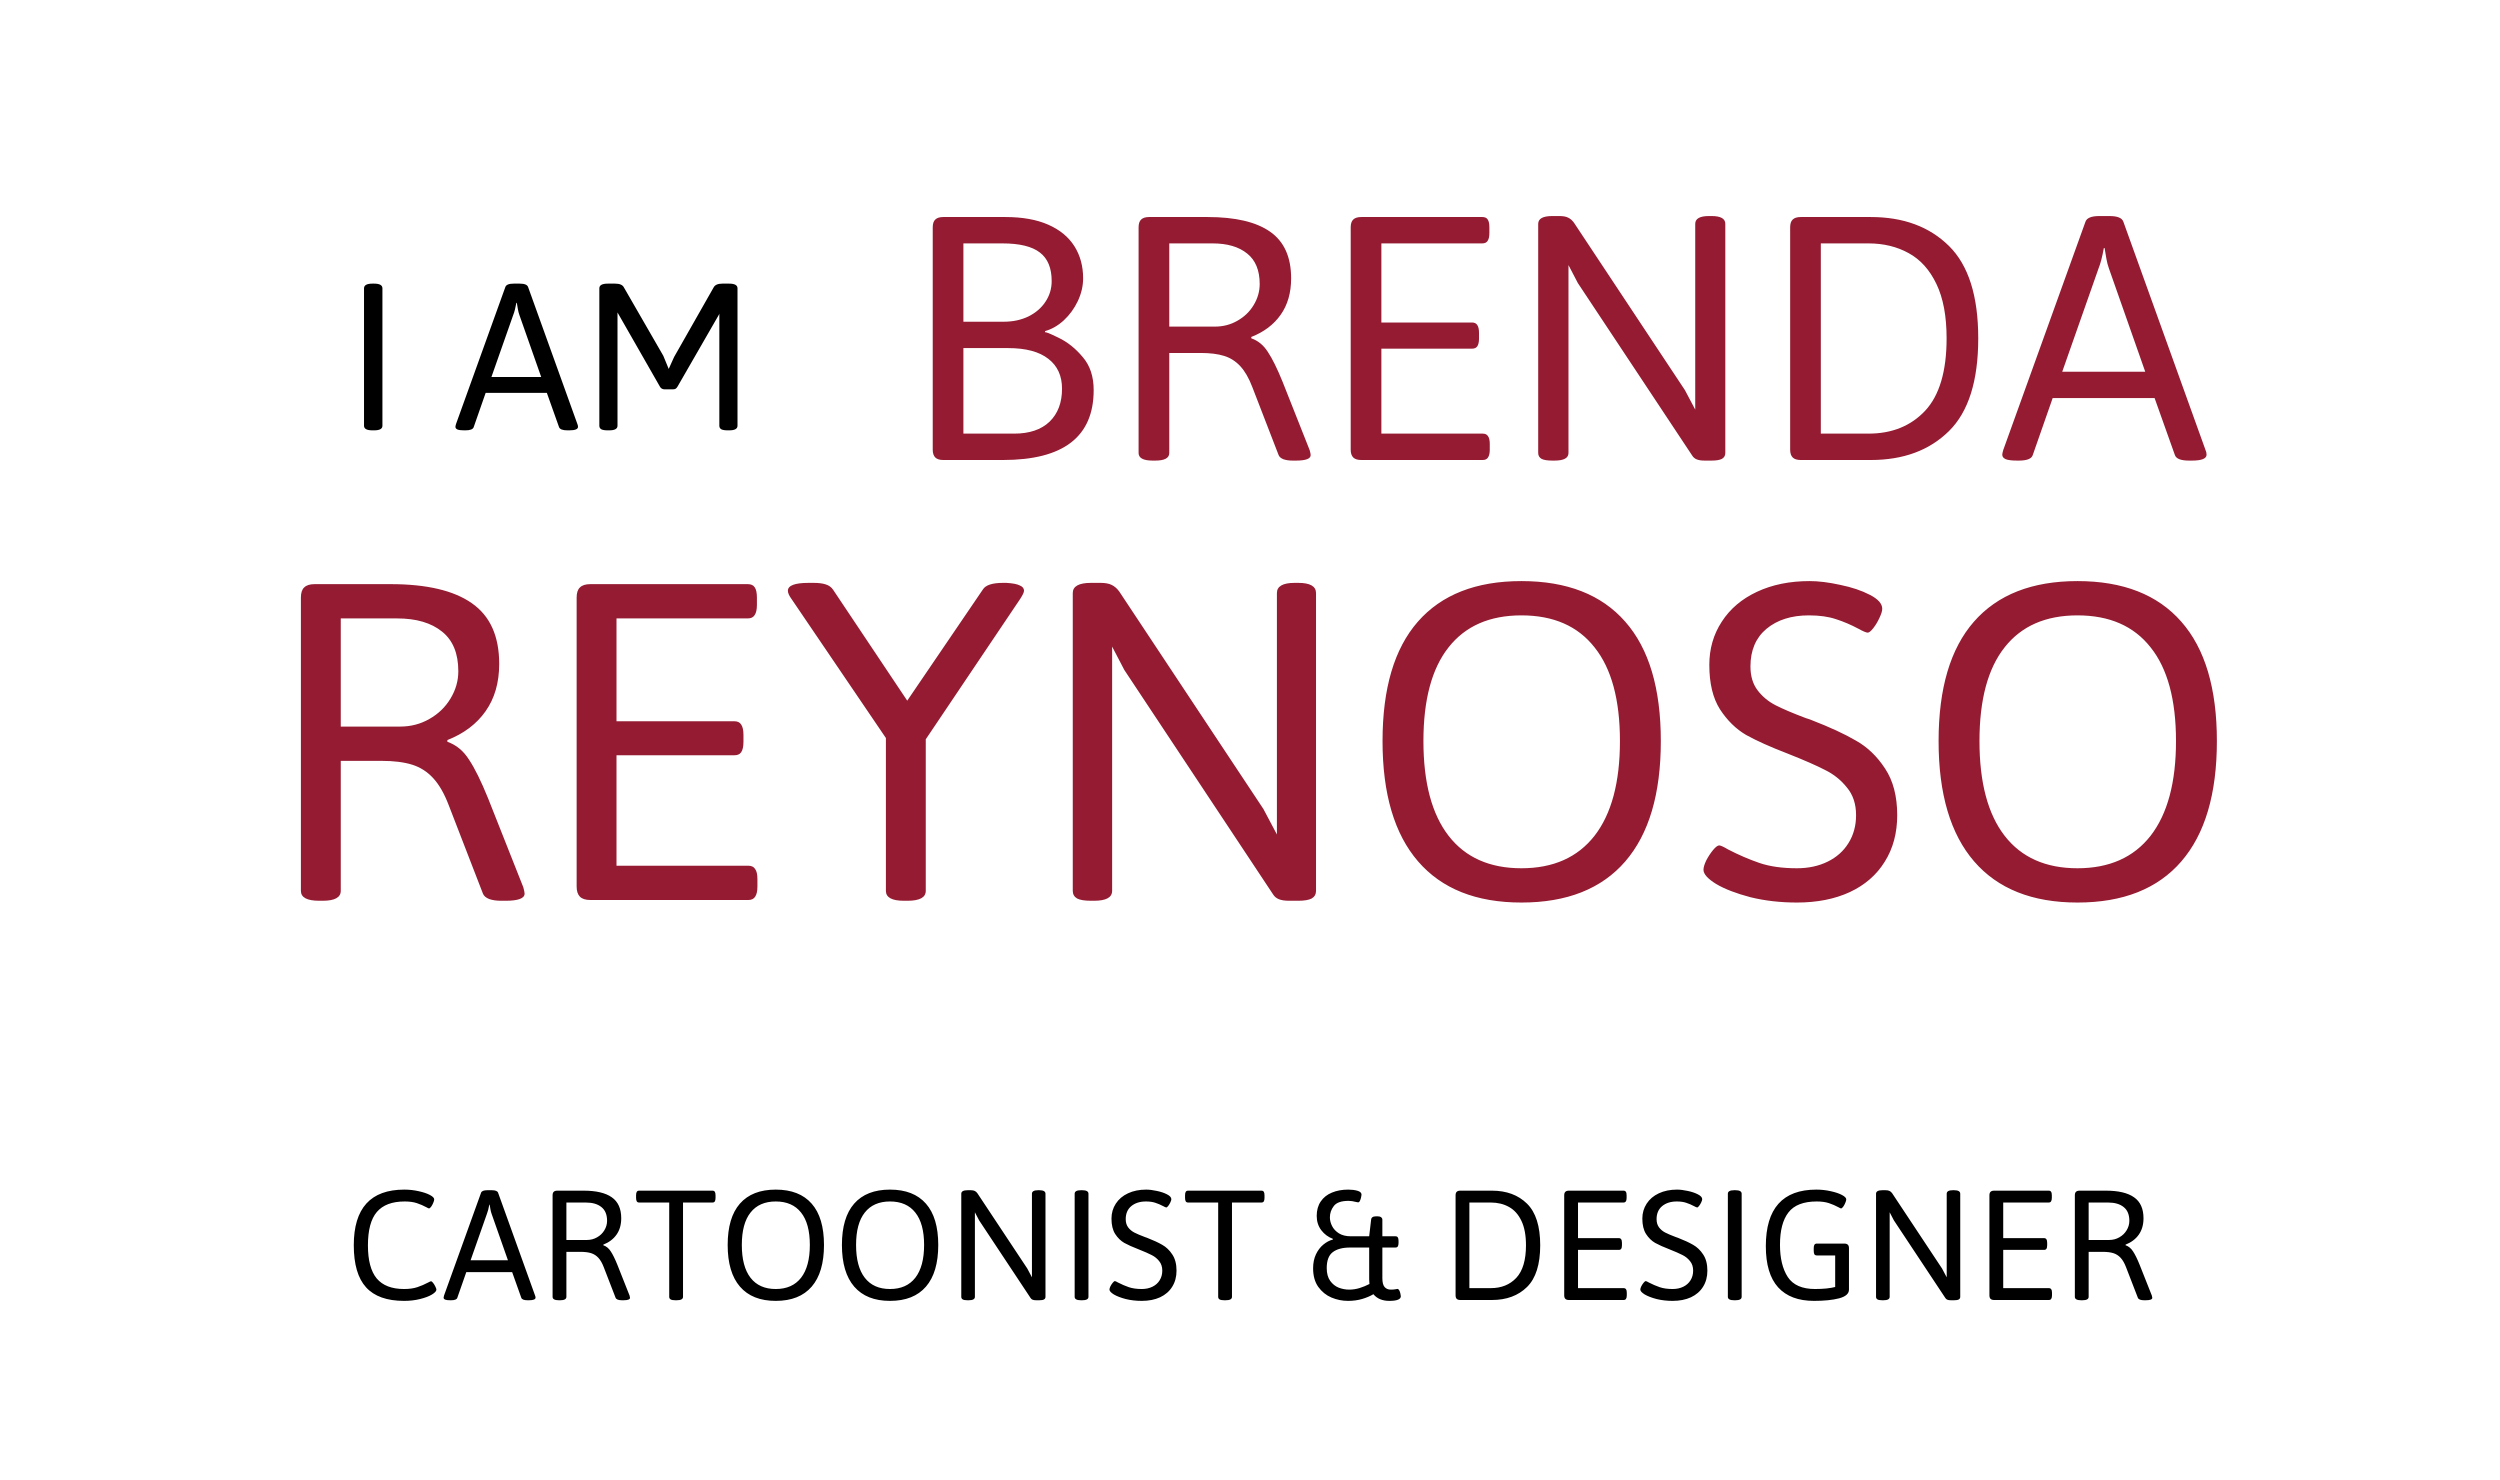 <svg width="250" height="148" viewBox="0 0 250 148" fill="none" xmlns="http://www.w3.org/2000/svg">
<path d="M37.246 43.035C36.684 43.035 36.402 42.883 36.402 42.578V28.832C36.402 28.52 36.684 28.363 37.246 28.363H37.41C37.965 28.363 38.242 28.52 38.242 28.832V42.578C38.242 42.883 37.965 43.035 37.41 43.035H37.246ZM46.434 43.035C46.121 43.035 45.895 43.008 45.754 42.953C45.613 42.891 45.543 42.801 45.543 42.684C45.543 42.629 45.562 42.535 45.602 42.402L50.535 28.703C50.613 28.477 50.891 28.363 51.367 28.363H51.977C52.453 28.363 52.73 28.477 52.809 28.703L57.742 42.414C57.781 42.5 57.801 42.59 57.801 42.684C57.801 42.918 57.508 43.035 56.922 43.035H56.746C56.262 43.035 55.98 42.926 55.902 42.707L54.684 39.285H48.566L47.371 42.707C47.301 42.926 47.023 43.035 46.539 43.035H46.434ZM54.121 37.703L51.941 31.504C51.879 31.332 51.828 31.137 51.789 30.918C51.75 30.699 51.715 30.488 51.684 30.285H51.637C51.543 30.809 51.438 31.215 51.32 31.504L49.141 37.703H54.121ZM60.777 43.035C60.48 43.035 60.266 43 60.133 42.93C60 42.852 59.934 42.734 59.934 42.578V28.832C59.934 28.52 60.215 28.363 60.777 28.363H61.516C61.977 28.363 62.27 28.492 62.395 28.75L66.332 35.582L66.871 36.895L67.41 35.699L71.359 28.75C71.492 28.492 71.781 28.363 72.227 28.363H72.918C73.473 28.363 73.75 28.52 73.75 28.832V42.578C73.75 42.883 73.473 43.035 72.918 43.035H72.777C72.481 43.035 72.266 43 72.133 42.93C72 42.852 71.934 42.734 71.934 42.578V31.363L71.898 31.457L67.75 38.664C67.695 38.758 67.633 38.828 67.562 38.875C67.492 38.914 67.402 38.934 67.293 38.934H66.461C66.25 38.934 66.094 38.844 65.992 38.664L61.75 31.246V42.578C61.75 42.883 61.473 43.035 60.918 43.035H60.777Z" fill="black"/>
<path d="M94.328 46C93.963 46 93.697 45.915 93.527 45.746C93.358 45.577 93.273 45.316 93.273 44.965V22.738C93.273 22.374 93.358 22.113 93.527 21.957C93.697 21.788 93.963 21.703 94.328 21.703H100.539C102.232 21.703 103.658 21.957 104.816 22.465C105.975 22.973 106.848 23.689 107.434 24.613C108.02 25.538 108.312 26.612 108.312 27.836C108.312 28.591 108.137 29.346 107.785 30.102C107.434 30.844 106.965 31.488 106.379 32.035C105.793 32.569 105.168 32.927 104.504 33.109V33.246C104.504 33.155 104.953 33.331 105.852 33.773C106.75 34.203 107.557 34.848 108.273 35.707C109.003 36.553 109.367 37.654 109.367 39.008C109.367 43.669 106.346 46 100.305 46H94.328ZM100.383 32.172C101.294 32.172 102.115 31.996 102.844 31.645C103.573 31.28 104.139 30.792 104.543 30.18C104.96 29.555 105.168 28.865 105.168 28.109C105.168 26.807 104.777 25.857 103.996 25.258C103.215 24.646 101.965 24.34 100.246 24.34H96.34V32.172H100.383ZM101.418 43.363C102.941 43.363 104.12 42.966 104.953 42.172C105.786 41.365 106.203 40.264 106.203 38.871C106.203 37.582 105.747 36.586 104.836 35.883C103.924 35.167 102.583 34.809 100.812 34.809H96.34V43.363H101.418ZM115.266 46.059C114.328 46.059 113.859 45.805 113.859 45.297V22.738C113.859 22.374 113.944 22.113 114.113 21.957C114.283 21.788 114.549 21.703 114.914 21.703H120.754C123.527 21.703 125.611 22.191 127.004 23.168C128.41 24.145 129.113 25.701 129.113 27.836C129.113 29.281 128.762 30.499 128.059 31.488C127.368 32.465 126.392 33.2 125.129 33.695V33.832C125.806 34.066 126.359 34.522 126.789 35.199C127.232 35.863 127.72 36.853 128.254 38.168L130.969 45.023C131.034 45.258 131.066 45.421 131.066 45.512C131.066 45.876 130.578 46.059 129.602 46.059H129.25C128.898 46.059 128.592 46.013 128.332 45.922C128.085 45.818 127.928 45.681 127.863 45.512L125.227 38.695C124.888 37.81 124.491 37.12 124.035 36.625C123.579 36.13 123.039 35.785 122.414 35.59C121.789 35.395 121.001 35.297 120.051 35.297H116.926V45.297C116.926 45.805 116.464 46.059 115.539 46.059H115.266ZM121.496 32.66C122.316 32.66 123.065 32.465 123.742 32.074C124.432 31.684 124.973 31.163 125.363 30.512C125.767 29.848 125.969 29.145 125.969 28.402C125.969 27.035 125.552 26.02 124.719 25.355C123.885 24.678 122.733 24.34 121.262 24.34H116.926V32.66H121.496ZM136.125 46C135.76 46 135.493 45.915 135.324 45.746C135.155 45.577 135.07 45.316 135.07 44.965V22.738C135.07 22.374 135.155 22.113 135.324 21.957C135.493 21.788 135.76 21.703 136.125 21.703H148.234C148.482 21.703 148.658 21.781 148.762 21.938C148.879 22.094 148.938 22.361 148.938 22.738V23.305C148.938 23.656 148.879 23.917 148.762 24.086C148.658 24.255 148.482 24.34 148.234 24.34H138.137V32.25H147.199C147.447 32.25 147.622 32.335 147.727 32.504C147.844 32.673 147.902 32.94 147.902 33.305V33.832C147.902 34.197 147.844 34.464 147.727 34.633C147.622 34.789 147.447 34.867 147.199 34.867H138.137V43.363H148.273C148.521 43.363 148.697 43.448 148.801 43.617C148.918 43.773 148.977 44.034 148.977 44.398V44.965C148.977 45.316 148.918 45.577 148.801 45.746C148.697 45.915 148.521 46 148.273 46H136.125ZM155.227 46.059C154.732 46.059 154.374 46 154.152 45.883C153.931 45.753 153.82 45.557 153.82 45.297V22.387C153.82 21.866 154.289 21.605 155.227 21.605H155.949C156.314 21.605 156.6 21.658 156.809 21.762C157.03 21.866 157.225 22.035 157.395 22.27L168.488 39.008L169.523 40.961V22.387C169.523 21.866 169.979 21.605 170.891 21.605H171.164C172.076 21.605 172.531 21.866 172.531 22.387V45.297C172.531 45.557 172.421 45.753 172.199 45.883C171.978 46 171.633 46.059 171.164 46.059H170.461C170.135 46.059 169.875 46.02 169.68 45.941C169.484 45.863 169.335 45.74 169.23 45.57L157.785 28.305L156.848 26.508V45.297C156.848 45.805 156.385 46.059 155.461 46.059H155.227ZM180.07 46C179.706 46 179.439 45.915 179.27 45.746C179.1 45.577 179.016 45.316 179.016 44.965V22.738C179.016 22.374 179.1 22.113 179.27 21.957C179.439 21.788 179.706 21.703 180.07 21.703H187.082C190.337 21.703 192.941 22.667 194.895 24.594C196.848 26.521 197.824 29.6 197.824 33.832C197.824 38.09 196.848 41.182 194.895 43.109C192.941 45.036 190.337 46 187.082 46H180.07ZM186.848 43.363C189.191 43.363 191.079 42.602 192.512 41.078C193.944 39.542 194.66 37.126 194.66 33.832C194.66 31.619 194.322 29.809 193.645 28.402C192.967 26.983 192.043 25.954 190.871 25.316C189.699 24.665 188.358 24.34 186.848 24.34H182.082V43.363H186.848ZM201.711 46.059C201.19 46.059 200.812 46.013 200.578 45.922C200.344 45.818 200.227 45.668 200.227 45.473C200.227 45.382 200.259 45.225 200.324 45.004L208.547 22.172C208.677 21.794 209.139 21.605 209.934 21.605H210.949C211.743 21.605 212.206 21.794 212.336 22.172L220.559 45.023C220.624 45.167 220.656 45.316 220.656 45.473C220.656 45.863 220.168 46.059 219.191 46.059H218.898C218.091 46.059 217.622 45.876 217.492 45.512L215.461 39.809H205.266L203.273 45.512C203.156 45.876 202.694 46.059 201.887 46.059H201.711ZM214.523 37.172L210.891 26.84C210.786 26.553 210.702 26.228 210.637 25.863C210.572 25.499 210.513 25.147 210.461 24.809H210.383C210.227 25.681 210.051 26.358 209.855 26.84L206.223 37.172H214.523Z" fill="#941B31"/>
<path d="M31.918 90.076C30.699 90.076 30.09 89.746 30.09 89.086V59.76C30.09 59.286 30.2 58.947 30.42 58.744C30.64 58.524 30.987 58.414 31.461 58.414H39.053C42.658 58.414 45.367 59.049 47.178 60.318C49.006 61.588 49.92 63.611 49.92 66.387C49.92 68.266 49.463 69.848 48.549 71.135C47.652 72.404 46.382 73.361 44.74 74.004V74.182C45.62 74.486 46.34 75.079 46.898 75.959C47.474 76.822 48.109 78.109 48.803 79.818L52.332 88.731C52.417 89.035 52.459 89.247 52.459 89.365C52.459 89.839 51.824 90.076 50.555 90.076H50.098C49.641 90.076 49.243 90.017 48.904 89.898C48.583 89.763 48.38 89.585 48.295 89.365L44.867 80.504C44.427 79.353 43.911 78.456 43.318 77.812C42.726 77.169 42.023 76.721 41.211 76.467C40.398 76.213 39.374 76.086 38.139 76.086H34.076V89.086C34.076 89.746 33.475 90.076 32.273 90.076H31.918ZM40.018 72.658C41.084 72.658 42.057 72.404 42.938 71.897C43.835 71.389 44.537 70.712 45.045 69.865C45.57 69.002 45.832 68.088 45.832 67.123C45.832 65.346 45.29 64.025 44.207 63.162C43.124 62.282 41.626 61.842 39.713 61.842H34.076V72.658H40.018ZM59.035 90C58.561 90 58.214 89.89 57.994 89.67C57.774 89.45 57.664 89.111 57.664 88.654V59.76C57.664 59.286 57.774 58.947 57.994 58.744C58.214 58.524 58.561 58.414 59.035 58.414H74.777C75.099 58.414 75.328 58.516 75.463 58.719C75.615 58.922 75.691 59.269 75.691 59.76V60.496C75.691 60.953 75.615 61.292 75.463 61.512C75.328 61.732 75.099 61.842 74.777 61.842H61.65V72.125H73.432C73.753 72.125 73.982 72.235 74.117 72.455C74.269 72.675 74.346 73.022 74.346 73.496V74.182C74.346 74.656 74.269 75.003 74.117 75.223C73.982 75.426 73.753 75.527 73.432 75.527H61.65V86.572H74.828C75.15 86.572 75.378 86.682 75.514 86.902C75.666 87.106 75.742 87.444 75.742 87.918V88.654C75.742 89.111 75.666 89.45 75.514 89.67C75.378 89.89 75.15 90 74.828 90H59.035ZM90.393 90.076C89.191 90.076 88.59 89.746 88.59 89.086V73.801L79.144 59.887C78.908 59.565 78.789 59.294 78.789 59.074C78.789 58.55 79.483 58.287 80.871 58.287H81.353C81.861 58.287 82.268 58.338 82.572 58.44C82.894 58.541 83.139 58.719 83.309 58.973L90.723 70.068L98.289 58.947C98.56 58.507 99.237 58.287 100.32 58.287H100.625C101.251 58.321 101.7 58.406 101.971 58.541C102.258 58.66 102.402 58.837 102.402 59.074C102.402 59.227 102.275 59.497 102.021 59.887L92.576 73.928V89.086C92.576 89.746 91.967 90.076 90.748 90.076H90.393ZM109.105 90.076C108.462 90.076 107.997 90 107.709 89.848C107.421 89.678 107.277 89.424 107.277 89.086V59.303C107.277 58.626 107.887 58.287 109.105 58.287H110.045C110.519 58.287 110.891 58.355 111.162 58.49C111.45 58.626 111.704 58.846 111.924 59.15L126.346 80.91L127.691 83.449V59.303C127.691 58.626 128.284 58.287 129.469 58.287H129.824C131.009 58.287 131.602 58.626 131.602 59.303V89.086C131.602 89.424 131.458 89.678 131.17 89.848C130.882 90 130.434 90.076 129.824 90.076H128.91C128.487 90.076 128.148 90.025 127.895 89.924C127.641 89.822 127.446 89.662 127.311 89.441L112.432 66.996L111.213 64.66V89.086C111.213 89.746 110.612 90.076 109.41 90.076H109.105ZM152.143 90.254C147.623 90.254 144.178 88.883 141.809 86.141C139.439 83.398 138.254 79.387 138.254 74.106C138.254 68.841 139.43 64.863 141.783 62.172C144.153 59.464 147.606 58.109 152.143 58.109C156.696 58.109 160.158 59.464 162.527 62.172C164.897 64.863 166.082 68.841 166.082 74.106C166.082 79.387 164.897 83.398 162.527 86.141C160.158 88.883 156.696 90.254 152.143 90.254ZM152.143 86.826C155.325 86.826 157.762 85.743 159.455 83.576C161.148 81.393 161.994 78.236 161.994 74.106C161.994 69.975 161.148 66.852 159.455 64.736C157.779 62.603 155.342 61.537 152.143 61.537C148.96 61.537 146.531 62.603 144.855 64.736C143.18 66.852 142.342 69.975 142.342 74.106C142.342 78.253 143.18 81.409 144.855 83.576C146.531 85.743 148.96 86.826 152.143 86.826ZM179.691 90.254C178.033 90.254 176.484 90.076 175.045 89.721C173.623 89.348 172.48 88.908 171.617 88.4C170.771 87.876 170.348 87.402 170.348 86.978C170.348 86.742 170.441 86.428 170.627 86.039C170.83 85.65 171.059 85.303 171.312 84.998C171.566 84.693 171.77 84.541 171.922 84.541C172.057 84.541 172.354 84.676 172.811 84.947C173.86 85.489 174.901 85.938 175.934 86.293C176.966 86.648 178.219 86.826 179.691 86.826C180.842 86.826 181.867 86.606 182.764 86.166C183.661 85.726 184.355 85.108 184.846 84.312C185.354 83.5 185.607 82.569 185.607 81.519C185.607 80.402 185.303 79.48 184.693 78.752C184.101 78.007 183.373 77.423 182.51 77C181.663 76.56 180.428 76.018 178.803 75.375C177.042 74.698 175.646 74.072 174.613 73.496C173.598 72.904 172.726 72.049 171.998 70.932C171.287 69.814 170.932 68.333 170.932 66.488C170.932 64.88 171.346 63.441 172.176 62.172C173.005 60.885 174.182 59.887 175.705 59.176C177.229 58.465 178.98 58.109 180.961 58.109C181.858 58.109 182.882 58.236 184.033 58.49C185.184 58.727 186.166 59.057 186.979 59.48C187.808 59.904 188.223 60.369 188.223 60.877C188.223 61.097 188.13 61.402 187.943 61.791C187.774 62.163 187.571 62.502 187.334 62.807C187.097 63.111 186.911 63.264 186.775 63.264C186.623 63.264 186.318 63.137 185.861 62.883C185.1 62.477 184.346 62.155 183.602 61.918C182.857 61.664 181.951 61.537 180.885 61.537C179.141 61.537 177.728 61.986 176.645 62.883C175.578 63.78 175.045 65.033 175.045 66.641C175.045 67.606 175.282 68.401 175.756 69.027C176.23 69.654 176.831 70.153 177.559 70.525C178.286 70.898 179.302 71.329 180.605 71.82C180.69 71.837 180.885 71.905 181.189 72.023C182.984 72.717 184.448 73.394 185.582 74.055C186.733 74.698 187.706 75.629 188.502 76.848C189.314 78.066 189.721 79.624 189.721 81.519C189.721 83.297 189.306 84.846 188.477 86.166C187.664 87.486 186.496 88.502 184.973 89.213C183.466 89.907 181.706 90.254 179.691 90.254ZM207.748 90.254C203.229 90.254 199.784 88.883 197.414 86.141C195.044 83.398 193.859 79.387 193.859 74.106C193.859 68.841 195.036 64.863 197.389 62.172C199.758 59.464 203.212 58.109 207.748 58.109C212.301 58.109 215.763 59.464 218.133 62.172C220.503 64.863 221.688 68.841 221.688 74.106C221.688 79.387 220.503 83.398 218.133 86.141C215.763 88.883 212.301 90.254 207.748 90.254ZM207.748 86.826C210.93 86.826 213.368 85.743 215.061 83.576C216.753 81.393 217.6 78.236 217.6 74.106C217.6 69.975 216.753 66.852 215.061 64.736C213.385 62.603 210.947 61.537 207.748 61.537C204.566 61.537 202.137 62.603 200.461 64.736C198.785 66.852 197.947 69.975 197.947 74.106C197.947 78.253 198.785 81.409 200.461 83.576C202.137 85.743 204.566 86.826 207.748 86.826Z" fill="#941B31"/>
<path d="M40.405 130.088C38.694 130.088 37.429 129.637 36.608 128.734C35.788 127.832 35.378 126.429 35.378 124.524C35.378 120.815 37.062 118.961 40.432 118.961C40.924 118.961 41.401 119.014 41.864 119.119C42.327 119.219 42.702 119.345 42.989 119.497C43.276 119.649 43.42 119.796 43.42 119.937C43.42 120.024 43.388 120.142 43.323 120.288C43.265 120.435 43.194 120.563 43.112 120.675C43.03 120.786 42.957 120.842 42.893 120.842C42.863 120.842 42.781 120.804 42.647 120.728C42.342 120.563 42.023 120.426 41.688 120.314C41.355 120.203 40.947 120.147 40.467 120.147C39.207 120.147 38.278 120.499 37.681 121.202C37.089 121.899 36.793 123.013 36.793 124.542C36.793 126.036 37.086 127.138 37.672 127.847C38.264 128.55 39.175 128.901 40.405 128.901C40.921 128.901 41.363 128.84 41.732 128.717C42.102 128.594 42.456 128.441 42.796 128.26C42.96 128.172 43.06 128.128 43.095 128.128C43.159 128.128 43.232 128.184 43.315 128.295C43.402 128.406 43.478 128.532 43.543 128.673C43.607 128.808 43.64 128.904 43.64 128.963C43.64 129.109 43.49 129.273 43.191 129.455C42.898 129.631 42.503 129.78 42.005 129.903C41.513 130.026 40.98 130.088 40.405 130.088ZM45.028 130.026C44.794 130.026 44.624 130.006 44.519 129.965C44.413 129.918 44.36 129.851 44.36 129.763C44.36 129.722 44.375 129.651 44.404 129.552L48.105 119.277C48.163 119.107 48.371 119.022 48.728 119.022H49.185C49.543 119.022 49.751 119.107 49.81 119.277L53.51 129.561C53.539 129.625 53.554 129.692 53.554 129.763C53.554 129.938 53.334 130.026 52.895 130.026H52.763C52.399 130.026 52.188 129.944 52.13 129.78L51.216 127.214H46.628L45.731 129.78C45.679 129.944 45.471 130.026 45.107 130.026H45.028ZM50.794 126.027L49.159 121.378C49.112 121.249 49.074 121.103 49.045 120.938C49.016 120.774 48.989 120.616 48.966 120.464H48.931C48.86 120.856 48.781 121.161 48.693 121.378L47.059 126.027H50.794ZM55.892 130.026C55.47 130.026 55.259 129.912 55.259 129.684V119.532C55.259 119.368 55.297 119.251 55.373 119.181C55.449 119.104 55.569 119.066 55.733 119.066H58.361C59.609 119.066 60.547 119.286 61.174 119.726C61.807 120.165 62.123 120.865 62.123 121.826C62.123 122.477 61.965 123.024 61.648 123.47C61.338 123.909 60.898 124.24 60.33 124.463V124.524C60.635 124.63 60.884 124.835 61.077 125.14C61.276 125.438 61.496 125.884 61.736 126.476L62.958 129.561C62.987 129.666 63.002 129.739 63.002 129.78C63.002 129.944 62.782 130.026 62.343 130.026H62.185C62.026 130.026 61.889 130.006 61.772 129.965C61.66 129.918 61.59 129.856 61.56 129.78L60.374 126.713C60.222 126.314 60.043 126.004 59.838 125.781C59.633 125.559 59.39 125.403 59.108 125.315C58.827 125.228 58.473 125.184 58.045 125.184H56.639V129.684C56.639 129.912 56.431 130.026 56.015 130.026H55.892ZM58.695 123.997C59.065 123.997 59.401 123.909 59.706 123.733C60.017 123.558 60.26 123.323 60.435 123.03C60.617 122.731 60.708 122.415 60.708 122.081C60.708 121.466 60.52 121.009 60.145 120.71C59.77 120.405 59.252 120.253 58.59 120.253H56.639V123.997H58.695ZM67.546 130.026C67.329 130.026 67.171 130 67.071 129.947C66.972 129.889 66.922 129.801 66.922 129.684V120.253H63.916C63.805 120.253 63.726 120.215 63.679 120.139C63.632 120.062 63.608 119.945 63.608 119.787V119.532C63.608 119.368 63.632 119.251 63.679 119.181C63.726 119.104 63.805 119.066 63.916 119.066H71.246C71.357 119.066 71.436 119.104 71.483 119.181C71.53 119.251 71.554 119.368 71.554 119.532V119.787C71.554 119.945 71.53 120.062 71.483 120.139C71.436 120.215 71.357 120.253 71.246 120.253H68.302V129.684C68.302 129.912 68.091 130.026 67.669 130.026H67.546ZM77.574 130.088C76.01 130.088 74.817 129.613 73.997 128.664C73.177 127.715 72.767 126.326 72.767 124.498C72.767 122.676 73.174 121.299 73.988 120.367C74.809 119.43 76.004 118.961 77.574 118.961C79.15 118.961 80.349 119.43 81.169 120.367C81.989 121.299 82.399 122.676 82.399 124.498C82.399 126.326 81.989 127.715 81.169 128.664C80.349 129.613 79.15 130.088 77.574 130.088ZM77.574 128.901C78.676 128.901 79.519 128.526 80.106 127.776C80.691 127.021 80.984 125.928 80.984 124.498C80.984 123.068 80.691 121.987 80.106 121.255C79.525 120.517 78.682 120.147 77.574 120.147C76.473 120.147 75.632 120.517 75.052 121.255C74.472 121.987 74.182 123.068 74.182 124.498C74.182 125.934 74.472 127.026 75.052 127.776C75.632 128.526 76.473 128.901 77.574 128.901ZM89 130.088C87.436 130.088 86.243 129.613 85.423 128.664C84.603 127.715 84.192 126.326 84.192 124.498C84.192 122.676 84.6 121.299 85.414 120.367C86.234 119.43 87.43 118.961 89 118.961C90.576 118.961 91.774 119.43 92.595 120.367C93.415 121.299 93.825 122.676 93.825 124.498C93.825 126.326 93.415 127.715 92.595 128.664C91.774 129.613 90.576 130.088 89 130.088ZM89 128.901C90.102 128.901 90.945 128.526 91.531 127.776C92.117 127.021 92.41 125.928 92.41 124.498C92.41 123.068 92.117 121.987 91.531 121.255C90.951 120.517 90.107 120.147 89 120.147C87.898 120.147 87.058 120.517 86.478 121.255C85.897 121.987 85.607 123.068 85.607 124.498C85.607 125.934 85.897 127.026 86.478 127.776C87.058 128.526 87.898 128.901 89 128.901ZM96.761 130.026C96.538 130.026 96.377 130 96.277 129.947C96.178 129.889 96.128 129.801 96.128 129.684V119.374C96.128 119.14 96.339 119.022 96.761 119.022H97.086C97.25 119.022 97.379 119.046 97.473 119.093C97.572 119.14 97.66 119.216 97.736 119.321L102.729 126.854L103.194 127.732V119.374C103.194 119.14 103.399 119.022 103.81 119.022H103.933C104.343 119.022 104.548 119.14 104.548 119.374V129.684C104.548 129.801 104.498 129.889 104.398 129.947C104.299 130 104.144 130.026 103.933 130.026H103.616C103.47 130.026 103.353 130.009 103.265 129.974C103.177 129.938 103.109 129.883 103.062 129.807L97.912 122.037L97.49 121.229V129.684C97.49 129.912 97.282 130.026 96.866 130.026H96.761ZM108.099 130.026C107.677 130.026 107.466 129.912 107.466 129.684V119.374C107.466 119.14 107.677 119.022 108.099 119.022H108.222C108.638 119.022 108.846 119.14 108.846 119.374V129.684C108.846 129.912 108.638 130.026 108.222 130.026H108.099ZM114.181 130.088C113.606 130.088 113.07 130.026 112.572 129.903C112.08 129.774 111.685 129.622 111.386 129.446C111.093 129.265 110.946 129.101 110.946 128.954C110.946 128.872 110.979 128.764 111.043 128.629C111.113 128.494 111.192 128.374 111.28 128.269C111.368 128.163 111.438 128.11 111.491 128.11C111.538 128.11 111.641 128.157 111.799 128.251C112.162 128.438 112.522 128.594 112.88 128.717C113.237 128.84 113.671 128.901 114.181 128.901C114.579 128.901 114.934 128.825 115.244 128.673C115.555 128.521 115.795 128.307 115.965 128.031C116.141 127.75 116.229 127.428 116.229 127.064C116.229 126.678 116.123 126.358 115.912 126.106C115.707 125.849 115.455 125.646 115.156 125.5C114.863 125.348 114.436 125.16 113.873 124.938C113.264 124.703 112.78 124.486 112.423 124.287C112.071 124.082 111.77 123.786 111.518 123.399C111.271 123.013 111.148 122.5 111.148 121.861C111.148 121.305 111.292 120.807 111.579 120.367C111.866 119.922 112.273 119.576 112.801 119.33C113.328 119.084 113.935 118.961 114.62 118.961C114.931 118.961 115.285 119.005 115.684 119.093C116.082 119.175 116.422 119.289 116.703 119.436C116.99 119.582 117.134 119.743 117.134 119.919C117.134 119.995 117.102 120.101 117.037 120.235C116.979 120.364 116.908 120.481 116.826 120.587C116.744 120.692 116.68 120.745 116.633 120.745C116.58 120.745 116.475 120.701 116.316 120.613C116.053 120.473 115.792 120.361 115.534 120.279C115.276 120.191 114.963 120.147 114.594 120.147C113.99 120.147 113.501 120.303 113.126 120.613C112.757 120.924 112.572 121.357 112.572 121.914C112.572 122.248 112.654 122.523 112.818 122.74C112.982 122.957 113.19 123.13 113.442 123.259C113.694 123.388 114.046 123.537 114.497 123.707C114.526 123.713 114.594 123.736 114.699 123.777C115.32 124.018 115.827 124.252 116.22 124.48C116.618 124.703 116.955 125.025 117.23 125.447C117.512 125.869 117.652 126.408 117.652 127.064C117.652 127.68 117.509 128.216 117.222 128.673C116.94 129.13 116.536 129.481 116.009 129.728C115.487 129.968 114.878 130.088 114.181 130.088ZM122.442 130.026C122.226 130.026 122.067 130 121.968 129.947C121.868 129.889 121.818 129.801 121.818 129.684V120.253H118.812C118.701 120.253 118.622 120.215 118.575 120.139C118.528 120.062 118.505 119.945 118.505 119.787V119.532C118.505 119.368 118.528 119.251 118.575 119.181C118.622 119.104 118.701 119.066 118.812 119.066H126.143C126.254 119.066 126.333 119.104 126.38 119.181C126.427 119.251 126.45 119.368 126.45 119.532V119.787C126.45 119.945 126.427 120.062 126.38 120.139C126.333 120.215 126.254 120.253 126.143 120.253H123.198V129.684C123.198 129.912 122.987 130.026 122.565 130.026H122.442ZM139.748 128.893C139.812 128.893 139.871 128.939 139.924 129.033C139.977 129.127 140.015 129.235 140.038 129.358C140.067 129.476 140.082 129.563 140.082 129.622C140.082 129.933 139.701 130.088 138.939 130.088C138.236 130.088 137.703 129.865 137.34 129.42C137.029 129.607 136.657 129.766 136.224 129.895C135.796 130.023 135.321 130.088 134.8 130.088C134.231 130.088 133.681 129.977 133.147 129.754C132.62 129.531 132.181 129.177 131.829 128.69C131.483 128.204 131.311 127.583 131.311 126.827C131.311 126.306 131.404 125.843 131.592 125.438C131.785 125.034 132.031 124.709 132.33 124.463C132.635 124.211 132.954 124.041 133.288 123.953V123.883C132.819 123.707 132.433 123.42 132.128 123.021C131.823 122.617 131.671 122.14 131.671 121.589C131.671 121.021 131.806 120.54 132.075 120.147C132.345 119.749 132.717 119.453 133.191 119.26C133.666 119.061 134.211 118.961 134.826 118.961C135.166 118.961 135.471 118.999 135.74 119.075C136.016 119.151 136.153 119.283 136.153 119.471C136.153 119.512 136.139 119.597 136.109 119.726C136.086 119.849 136.048 119.966 135.995 120.077C135.948 120.183 135.887 120.235 135.811 120.235C135.799 120.235 135.734 120.224 135.617 120.2C135.33 120.124 135.078 120.086 134.861 120.086C134.141 120.086 133.648 120.256 133.385 120.596C133.121 120.936 132.989 121.316 132.989 121.738C132.989 122.025 133.062 122.315 133.209 122.608C133.355 122.896 133.584 123.139 133.895 123.338C134.211 123.531 134.604 123.628 135.072 123.628H136.918L137.111 121.976C137.129 121.747 137.293 121.633 137.604 121.633H137.771C137.923 121.633 138.037 121.665 138.113 121.729C138.195 121.788 138.236 121.87 138.236 121.976V123.628H139.546C139.657 123.628 139.736 123.666 139.783 123.742C139.83 123.812 139.854 123.93 139.854 124.094V124.287C139.854 124.445 139.83 124.562 139.783 124.639C139.736 124.715 139.657 124.753 139.546 124.753H138.236V127.812C138.236 128.239 138.312 128.538 138.465 128.708C138.617 128.878 138.822 128.963 139.08 128.963C139.273 128.963 139.423 128.951 139.528 128.928C139.64 128.904 139.713 128.893 139.748 128.893ZM132.673 126.81C132.673 127.337 132.787 127.762 133.016 128.084C133.25 128.406 133.537 128.635 133.877 128.77C134.217 128.898 134.565 128.963 134.923 128.963C135.269 128.963 135.614 128.91 135.96 128.805C136.312 128.693 136.64 128.559 136.944 128.4C136.927 128.248 136.918 128.093 136.918 127.935V124.753H135.011C134.255 124.753 133.675 124.908 133.271 125.219C132.872 125.523 132.673 126.054 132.673 126.81ZM146.032 130C145.868 130 145.748 129.962 145.672 129.886C145.596 129.81 145.558 129.692 145.558 129.534V119.532C145.558 119.368 145.596 119.251 145.672 119.181C145.748 119.104 145.868 119.066 146.032 119.066H149.188C150.652 119.066 151.824 119.5 152.703 120.367C153.582 121.234 154.021 122.62 154.021 124.524C154.021 126.44 153.582 127.832 152.703 128.699C151.824 129.566 150.652 130 149.188 130H146.032ZM149.082 128.813C150.137 128.813 150.986 128.471 151.631 127.785C152.275 127.094 152.598 126.007 152.598 124.524C152.598 123.528 152.445 122.714 152.141 122.081C151.836 121.442 151.42 120.979 150.893 120.692C150.365 120.399 149.762 120.253 149.082 120.253H146.938V128.813H149.082ZM156.896 130C156.731 130 156.611 129.962 156.535 129.886C156.459 129.81 156.421 129.692 156.421 129.534V119.532C156.421 119.368 156.459 119.251 156.535 119.181C156.611 119.104 156.731 119.066 156.896 119.066H162.345C162.456 119.066 162.535 119.102 162.582 119.172C162.635 119.242 162.661 119.362 162.661 119.532V119.787C162.661 119.945 162.635 120.062 162.582 120.139C162.535 120.215 162.456 120.253 162.345 120.253H157.801V123.812H161.879C161.99 123.812 162.069 123.851 162.116 123.927C162.169 124.003 162.195 124.123 162.195 124.287V124.524C162.195 124.688 162.169 124.809 162.116 124.885C162.069 124.955 161.99 124.99 161.879 124.99H157.801V128.813H162.362C162.474 128.813 162.553 128.852 162.6 128.928C162.652 128.998 162.679 129.115 162.679 129.279V129.534C162.679 129.692 162.652 129.81 162.6 129.886C162.553 129.962 162.474 130 162.362 130H156.896ZM167.267 130.088C166.692 130.088 166.156 130.026 165.658 129.903C165.166 129.774 164.771 129.622 164.472 129.446C164.179 129.265 164.032 129.101 164.032 128.954C164.032 128.872 164.064 128.764 164.129 128.629C164.199 128.494 164.278 128.374 164.366 128.269C164.454 128.163 164.524 128.11 164.577 128.11C164.624 128.11 164.727 128.157 164.885 128.251C165.248 128.438 165.608 128.594 165.966 128.717C166.323 128.84 166.757 128.901 167.267 128.901C167.665 128.901 168.02 128.825 168.33 128.673C168.641 128.521 168.881 128.307 169.051 128.031C169.227 127.75 169.314 127.428 169.314 127.064C169.314 126.678 169.209 126.358 168.998 126.106C168.793 125.849 168.541 125.646 168.242 125.5C167.949 125.348 167.521 125.16 166.959 124.938C166.35 124.703 165.866 124.486 165.509 124.287C165.157 124.082 164.855 123.786 164.604 123.399C164.357 123.013 164.234 122.5 164.234 121.861C164.234 121.305 164.378 120.807 164.665 120.367C164.952 119.922 165.359 119.576 165.887 119.33C166.414 119.084 167.021 118.961 167.706 118.961C168.017 118.961 168.371 119.005 168.77 119.093C169.168 119.175 169.508 119.289 169.789 119.436C170.076 119.582 170.22 119.743 170.22 119.919C170.22 119.995 170.188 120.101 170.123 120.235C170.064 120.364 169.994 120.481 169.912 120.587C169.83 120.692 169.766 120.745 169.719 120.745C169.666 120.745 169.561 120.701 169.402 120.613C169.139 120.473 168.878 120.361 168.62 120.279C168.362 120.191 168.049 120.147 167.68 120.147C167.076 120.147 166.587 120.303 166.212 120.613C165.843 120.924 165.658 121.357 165.658 121.914C165.658 122.248 165.74 122.523 165.904 122.74C166.068 122.957 166.276 123.13 166.528 123.259C166.78 123.388 167.132 123.537 167.583 123.707C167.612 123.713 167.68 123.736 167.785 123.777C168.406 124.018 168.913 124.252 169.306 124.48C169.704 124.703 170.041 125.025 170.316 125.447C170.598 125.869 170.738 126.408 170.738 127.064C170.738 127.68 170.595 128.216 170.308 128.673C170.026 129.13 169.622 129.481 169.095 129.728C168.573 129.968 167.964 130.088 167.267 130.088ZM173.419 130.026C172.997 130.026 172.786 129.912 172.786 129.684V119.374C172.786 119.14 172.997 119.022 173.419 119.022H173.542C173.958 119.022 174.166 119.14 174.166 119.374V129.684C174.166 129.912 173.958 130.026 173.542 130.026H173.419ZM181.399 130.088C179.829 130.088 178.634 129.637 177.813 128.734C176.993 127.826 176.583 126.455 176.583 124.621C176.583 120.848 178.268 118.961 181.637 118.961C182.129 118.961 182.606 119.014 183.069 119.119C183.532 119.219 183.907 119.345 184.194 119.497C184.481 119.649 184.625 119.796 184.625 119.937C184.625 120.024 184.593 120.142 184.528 120.288C184.47 120.435 184.399 120.563 184.317 120.675C184.235 120.786 184.162 120.842 184.098 120.842C184.068 120.842 183.986 120.804 183.852 120.728C183.547 120.563 183.228 120.426 182.894 120.314C182.56 120.203 182.152 120.147 181.672 120.147C180.348 120.147 179.404 120.514 178.842 121.246C178.279 121.973 177.998 123.051 177.998 124.48C177.998 125.828 178.259 126.903 178.78 127.706C179.308 128.503 180.216 128.901 181.505 128.901C181.897 128.901 182.275 128.884 182.639 128.849C183.008 128.808 183.301 128.758 183.518 128.699V125.544H181.689C181.578 125.544 181.496 125.509 181.443 125.438C181.396 125.362 181.373 125.242 181.373 125.078V124.823C181.373 124.659 181.396 124.542 181.443 124.472C181.496 124.396 181.578 124.357 181.689 124.357H184.423C184.587 124.357 184.707 124.396 184.783 124.472C184.859 124.542 184.897 124.659 184.897 124.823V128.963C184.897 129.367 184.569 129.657 183.913 129.833C183.257 130.003 182.419 130.088 181.399 130.088ZM188.237 130.026C188.015 130.026 187.854 130 187.754 129.947C187.654 129.889 187.604 129.801 187.604 129.684V119.374C187.604 119.14 187.815 119.022 188.237 119.022H188.562C188.727 119.022 188.855 119.046 188.949 119.093C189.049 119.14 189.137 119.216 189.213 119.321L194.205 126.854L194.671 127.732V119.374C194.671 119.14 194.876 119.022 195.286 119.022H195.409C195.819 119.022 196.024 119.14 196.024 119.374V129.684C196.024 129.801 195.975 129.889 195.875 129.947C195.775 130 195.62 130.026 195.409 130.026H195.093C194.946 130.026 194.829 130.009 194.741 129.974C194.653 129.938 194.586 129.883 194.539 129.807L189.389 122.037L188.967 121.229V129.684C188.967 129.912 188.759 130.026 188.343 130.026H188.237ZM199.417 130C199.253 130 199.133 129.962 199.057 129.886C198.98 129.81 198.942 129.692 198.942 129.534V119.532C198.942 119.368 198.98 119.251 199.057 119.181C199.133 119.104 199.253 119.066 199.417 119.066H204.866C204.978 119.066 205.057 119.102 205.104 119.172C205.156 119.242 205.183 119.362 205.183 119.532V119.787C205.183 119.945 205.156 120.062 205.104 120.139C205.057 120.215 204.978 120.253 204.866 120.253H200.322V123.812H204.4C204.512 123.812 204.591 123.851 204.638 123.927C204.69 124.003 204.717 124.123 204.717 124.287V124.524C204.717 124.688 204.69 124.809 204.638 124.885C204.591 124.955 204.512 124.99 204.4 124.99H200.322V128.813H204.884C204.995 128.813 205.074 128.852 205.121 128.928C205.174 128.998 205.2 129.115 205.2 129.279V129.534C205.2 129.692 205.174 129.81 205.121 129.886C205.074 129.962 204.995 130 204.884 130H199.417ZM208.118 130.026C207.696 130.026 207.485 129.912 207.485 129.684V119.532C207.485 119.368 207.523 119.251 207.6 119.181C207.676 119.104 207.796 119.066 207.96 119.066H210.588C211.836 119.066 212.773 119.286 213.4 119.726C214.033 120.165 214.35 120.865 214.35 121.826C214.35 122.477 214.191 123.024 213.875 123.47C213.564 123.909 213.125 124.24 212.557 124.463V124.524C212.861 124.63 213.11 124.835 213.304 125.14C213.503 125.438 213.723 125.884 213.963 126.476L215.185 129.561C215.214 129.666 215.229 129.739 215.229 129.78C215.229 129.944 215.009 130.026 214.569 130.026H214.411C214.253 130.026 214.115 130.006 213.998 129.965C213.887 129.918 213.816 129.856 213.787 129.78L212.601 126.713C212.448 126.314 212.27 126.004 212.064 125.781C211.859 125.559 211.616 125.403 211.335 125.315C211.054 125.228 210.699 125.184 210.271 125.184H208.865V129.684C208.865 129.912 208.657 130.026 208.241 130.026H208.118ZM210.922 123.997C211.291 123.997 211.628 123.909 211.933 123.733C212.243 123.558 212.486 123.323 212.662 123.03C212.844 122.731 212.935 122.415 212.935 122.081C212.935 121.466 212.747 121.009 212.372 120.71C211.997 120.405 211.479 120.253 210.816 120.253H208.865V123.997H210.922Z" fill="black"/>
</svg>
